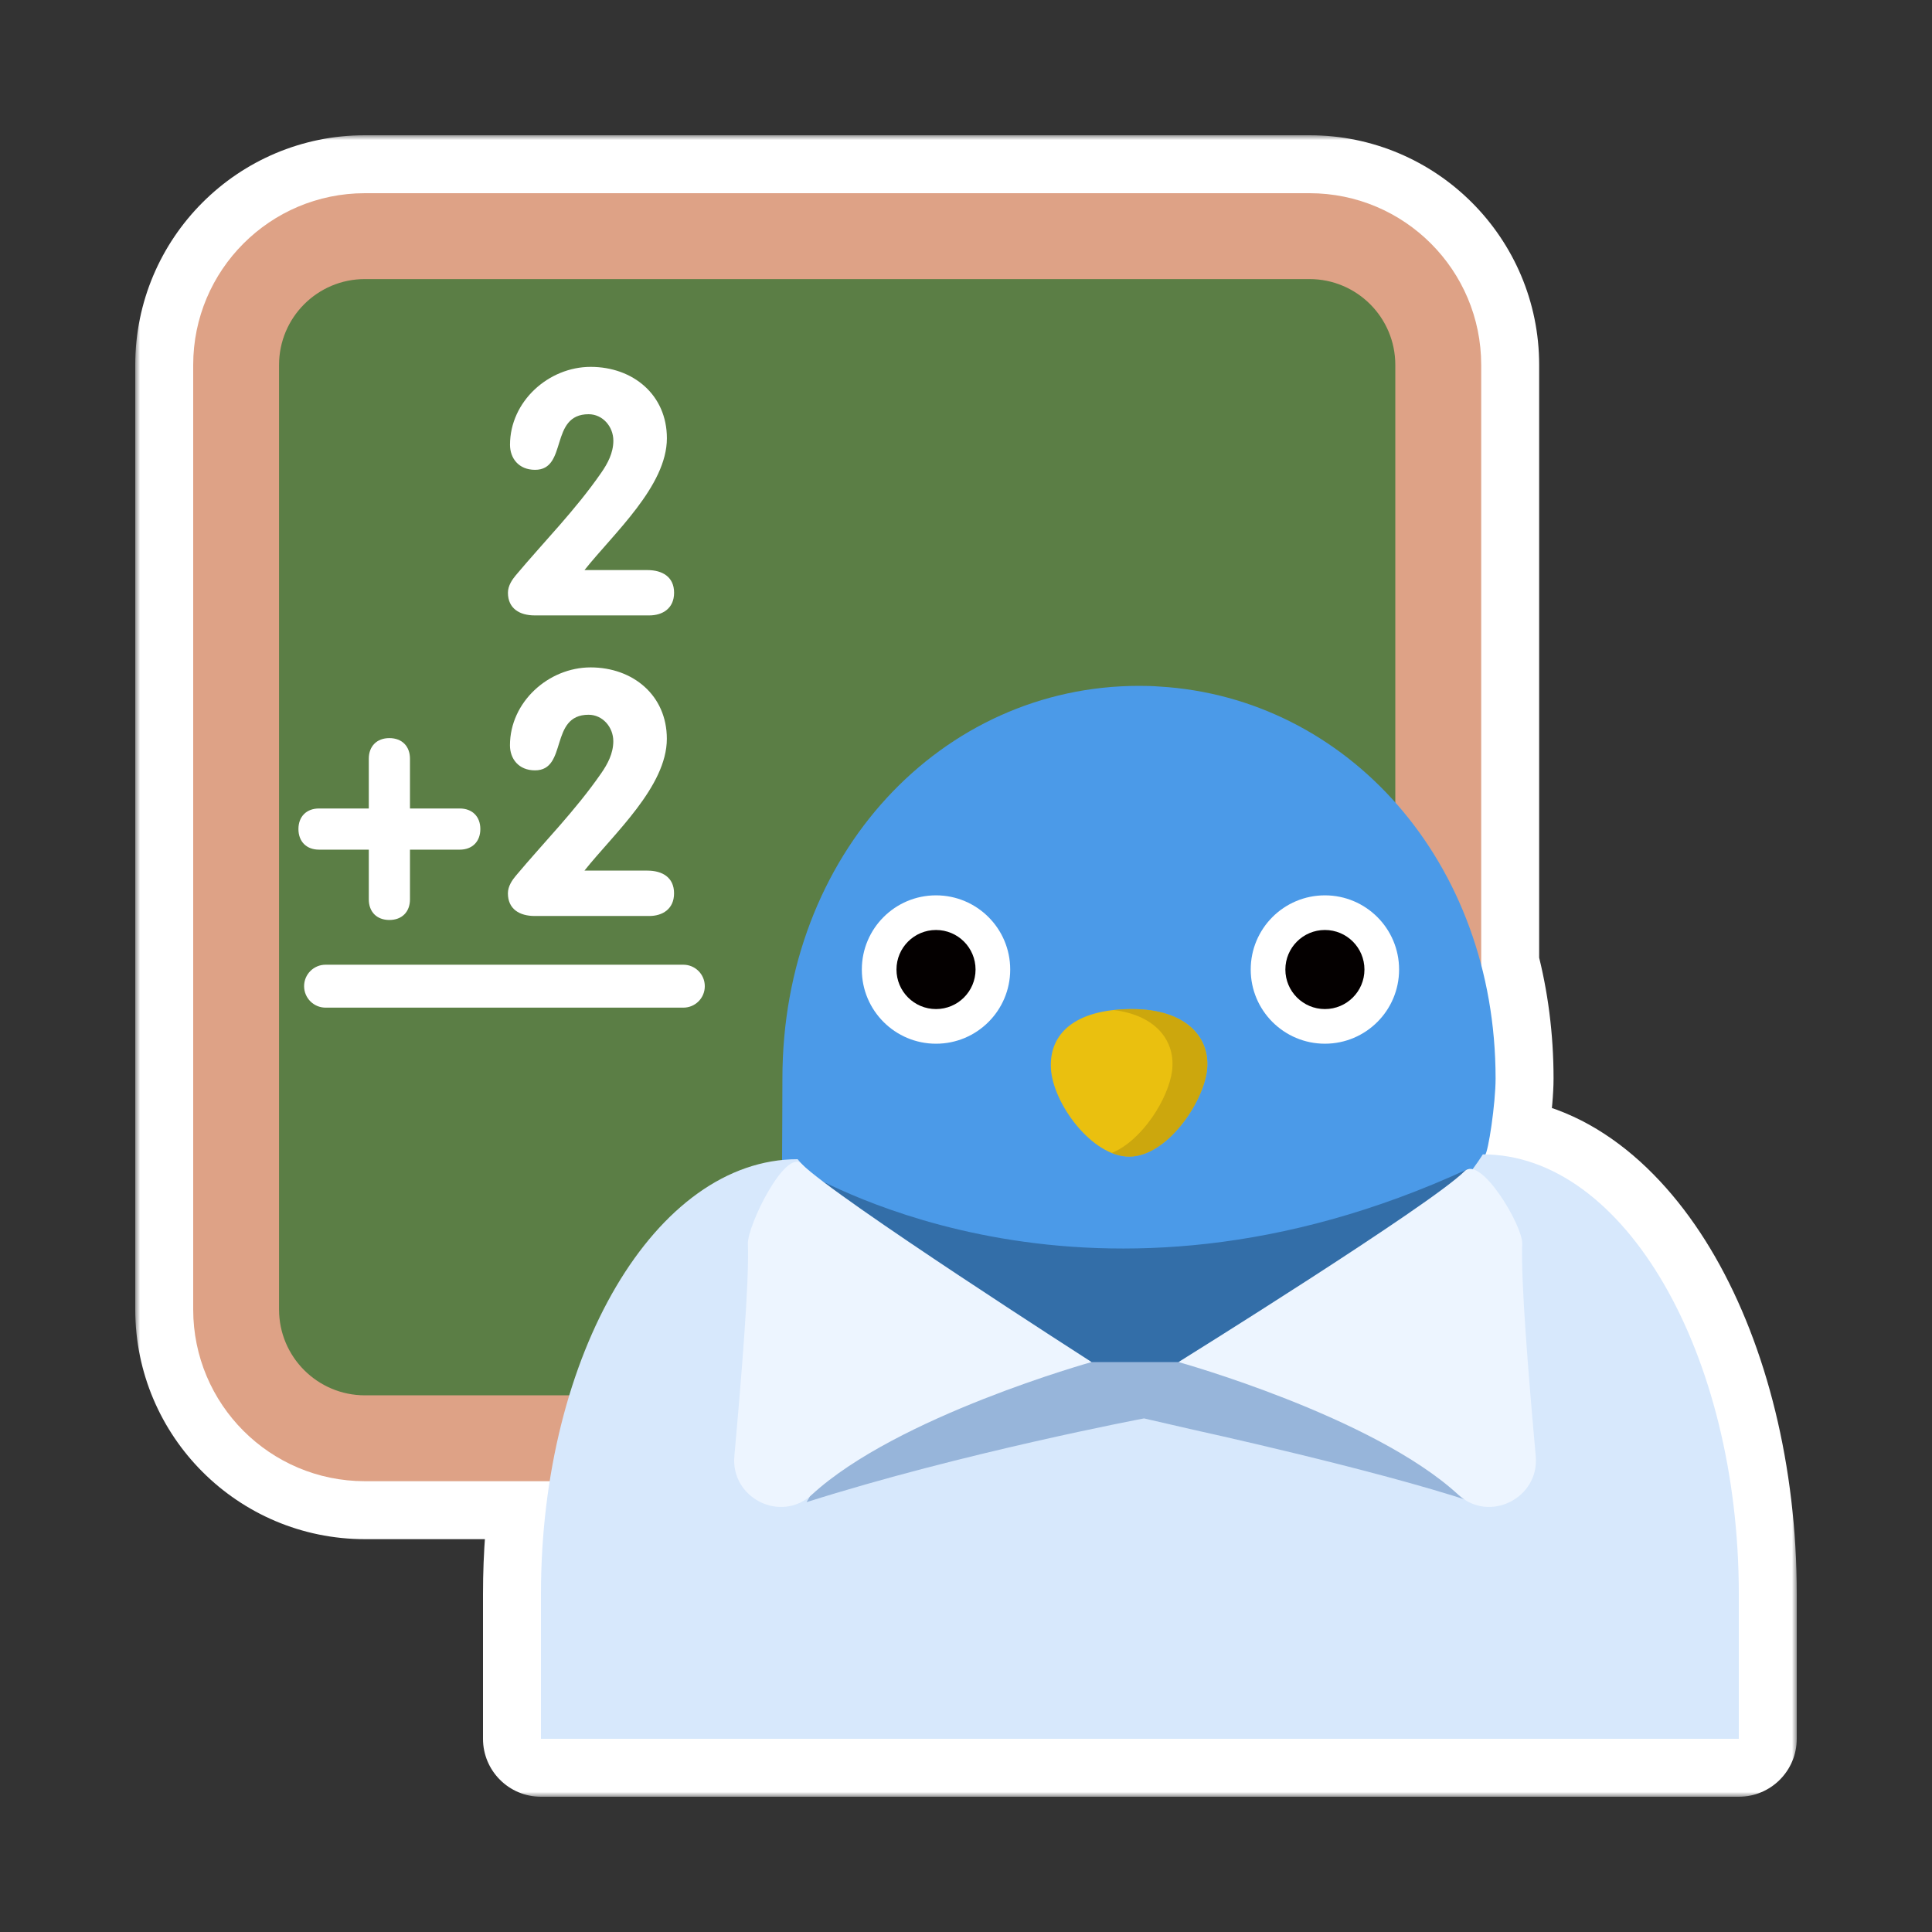 <svg width="200" height="200" viewBox="0 0 200 200" fill="none" xmlns="http://www.w3.org/2000/svg">
<rect x="0" y="0" width="200" height="200" fill="#333333" stroke="none"/>
<mask id="path-1-outside-1_1062_22656" maskUnits="userSpaceOnUse" x="14" y="14" width="172" height="172" fill="black">
<rect fill="white" x="14" y="14" width="172" height="172"/>
<path d="M135.556 20C145.373 20 153.333 27.96 153.333 37.777V99.885C154.302 103.578 154.823 107.521 154.823 111.651C154.823 114.042 154.155 118.723 153.778 119.503C168.325 119.762 180 140.302 180 165V180H56V165C56 160.965 56.315 157.054 56.903 153.333H37.777C27.96 153.333 20 145.373 20 135.556V37.777C20 27.96 27.96 20 37.777 20H135.556Z"/>
</mask>
<path d="M135.556 20C145.373 20 153.333 27.96 153.333 37.777V99.885C154.302 103.578 154.823 107.521 154.823 111.651C154.823 114.042 154.155 118.723 153.778 119.503C168.325 119.762 180 140.302 180 165V180H56V165C56 160.965 56.315 157.054 56.903 153.333H37.777C27.96 153.333 20 145.373 20 135.556V37.777C20 27.96 27.96 20 37.777 20H135.556Z" fill="#EDF5FF"/>
<path d="M135.556 20L135.556 14H135.556V20ZM153.333 37.777L159.333 37.777L159.333 37.777L153.333 37.777ZM153.333 99.885H147.333C147.333 100.399 147.399 100.91 147.529 101.407L153.333 99.885ZM154.823 111.651L160.823 111.651L160.823 111.651L154.823 111.651ZM153.778 119.503L148.375 116.895C147.486 118.737 147.596 120.905 148.668 122.648C149.74 124.39 151.626 125.466 153.671 125.502L153.778 119.503ZM180 180V186C183.314 186 186 183.314 186 180H180ZM56 180H50C50 183.314 52.686 186 56 186V180ZM56.903 153.333L62.83 154.27C63.104 152.536 62.605 150.77 61.465 149.436C60.325 148.101 58.658 147.333 56.903 147.333V153.333ZM37.777 153.333L37.777 159.333H37.777V153.333ZM20 135.556L14 135.556L14 135.556L20 135.556ZM20 37.777L14 37.777V37.777H20ZM37.777 20L37.777 14L37.777 14L37.777 20ZM135.556 20L135.556 26C142.059 26 147.333 31.273 147.333 37.778L153.333 37.777L159.333 37.777C159.333 24.646 148.687 14 135.556 14L135.556 20ZM153.333 37.777H147.333V99.885H153.333H159.333V37.777H153.333ZM153.333 99.885L147.529 101.407C148.366 104.596 148.823 108.028 148.823 111.651L154.823 111.651L160.823 111.651C160.823 107.015 160.238 102.56 159.137 98.362L153.333 99.885ZM154.823 111.651H148.823C148.823 112.444 148.698 113.9 148.497 115.368C148.401 116.072 148.3 116.683 148.214 117.122C148.17 117.344 148.14 117.471 148.127 117.519C148.087 117.673 148.153 117.354 148.375 116.895L153.778 119.503L159.182 122.111C159.67 121.101 159.902 119.875 159.987 119.445C160.132 118.711 160.269 117.857 160.387 116.994C160.614 115.329 160.823 113.249 160.823 111.651H154.823ZM153.778 119.503L153.671 125.502C157.936 125.578 162.912 128.706 167.14 136.073C171.274 143.277 174 153.522 174 165H180H186C186 151.78 182.888 139.406 177.548 130.101C172.302 120.959 164.168 113.687 153.885 113.504L153.778 119.503ZM180 165H174V180H180H186V165H180ZM180 180V174H56V180V186H180V180ZM56 180H62V165H56H50V180H56ZM56 165H62C62 161.276 62.291 157.678 62.83 154.27L56.903 153.333L50.977 152.396C50.339 156.43 50 160.654 50 165H56ZM56.903 153.333V147.333H37.777V153.333V159.333H56.903V153.333ZM37.777 153.333L37.778 147.333C31.273 147.333 26 142.059 26 135.556L20 135.556L14 135.556C14 148.687 24.646 159.333 37.777 159.333L37.777 153.333ZM20 135.556H26V37.777H20H14V135.556H20ZM20 37.777L26 37.778C26 31.274 31.274 26 37.778 26L37.777 20L37.777 14C24.646 14 14 24.646 14 37.777L20 37.777ZM37.777 20V26H135.556V20V14H37.777V20Z" fill="white" mask="url(#path-1-outside-1_1062_22656)"/>
<path d="M153.333 135.556C153.333 145.373 145.373 153.333 135.556 153.333H37.778C27.96 153.333 20 145.373 20 135.556V37.778C20 27.96 27.96 20 37.778 20H135.556C145.373 20 153.333 27.96 153.333 37.778V135.556Z" fill="#DEA286"/>
<path d="M144.442 135.556C144.442 140.462 140.46 144.444 135.553 144.444H37.776C32.869 144.444 28.887 140.462 28.887 135.556V37.778C28.887 32.867 32.869 28.889 37.776 28.889H135.553C140.46 28.889 144.442 32.867 144.442 37.778V135.556Z" fill="#5B7E45"/>
<path d="M175.734 161.653C175.783 160.751 175.819 159.821 175.819 158.891H175.826C175.826 157.834 175.783 156.784 175.706 155.742C174.691 141.524 166.794 128.92 154.852 120.381C154.852 120.381 154.563 120.134 153.943 119.74C153.879 119.698 153.802 119.648 153.717 119.599C154.077 119.275 154.823 114.181 154.823 111.652C154.823 89.17 139.422 72.212 120.012 71.07C119.315 71.014 118.61 71 117.906 71C97.524 71 80.995 88.36 80.995 111.652C80.995 113.772 80.967 118.465 80.96 119.937V120.381C69.018 128.948 61.113 141.566 60.106 155.791C60.035 156.812 60 157.848 60 158.891C60 159.786 60.028 160.666 60.078 161.54C60.084 161.603 60.092 161.674 60.092 161.73C60.662 170.459 63.875 171.259 69.032 177.768H166.779C171.923 171.287 175.121 170.544 175.72 161.871C175.72 161.806 175.726 161.742 175.732 161.672L175.734 161.653Z" fill="#4B9AE8"/>
<path d="M124.938 110.877C124.501 114.244 120.781 119.704 116.92 119.733C113.059 119.761 108.98 114.223 108.79 110.595C108.599 106.973 111.312 104.494 117.075 104.458C122.901 104.423 125.374 107.509 124.938 110.877Z" fill="#EAC00F"/>
<path opacity="0.5" d="M124.937 110.877C124.5 114.237 120.787 119.704 116.919 119.733C116.314 119.733 115.701 119.606 115.095 119.352C118.251 118.056 120.956 113.716 121.33 110.877C121.717 107.882 119.801 105.114 115.271 104.557C115.834 104.501 116.433 104.465 117.067 104.458C122.901 104.423 125.367 107.516 124.93 110.877H124.937Z" fill="#AF8F0C"/>
<path d="M137.153 108.044C141.394 108.044 144.833 104.606 144.833 100.365C144.833 96.124 141.394 92.686 137.153 92.686C132.912 92.686 129.474 96.124 129.474 100.365C129.474 104.606 132.912 108.044 137.153 108.044Z" fill="white"/>
<path d="M137.154 104.458C139.415 104.458 141.247 102.626 141.247 100.365C141.247 98.104 139.415 96.272 137.154 96.272C134.893 96.272 133.061 98.104 133.061 100.365C133.061 102.626 134.893 104.458 137.154 104.458Z" fill="#040000"/>
<path d="M96.896 108.045C101.137 108.045 104.576 104.606 104.576 100.365C104.576 96.124 101.137 92.686 96.896 92.686C92.655 92.686 89.217 96.124 89.217 100.365C89.217 104.606 92.655 108.045 96.896 108.045Z" fill="white"/>
<path d="M96.896 104.458C99.157 104.458 100.989 102.626 100.989 100.365C100.989 98.104 99.157 96.272 96.896 96.272C94.635 96.272 92.803 98.104 92.803 100.365C92.803 102.626 94.635 104.458 96.896 104.458Z" fill="#040000"/>
<path d="M53.4 59.547C53.045 59.974 52.582 60.614 52.582 61.36C52.582 62.996 53.791 63.707 55.356 63.707H67.222C68.574 63.707 69.782 62.996 69.782 61.36C69.782 59.725 68.578 59.014 67.009 59.014H60.507C63.525 55.214 69.036 50.311 69.036 45.369C69.036 40.858 65.516 37.978 61.147 37.978C56.778 37.978 52.796 41.565 52.796 46.045C52.796 47.427 53.685 48.636 55.391 48.636C58.805 48.636 56.849 42.88 60.934 42.88C62.391 42.88 63.494 44.16 63.494 45.618C63.494 46.898 62.889 48 62.249 48.925C59.547 52.831 56.351 56.031 53.4 59.547ZM47.591 83.694H42.44V78.538C42.44 77.258 41.622 76.409 40.307 76.409C38.996 76.409 38.178 77.263 38.178 78.538V83.694H33.027C31.711 83.694 30.894 84.547 30.894 85.823C30.894 87.103 31.711 87.956 33.027 87.956H38.178V93.107C38.178 94.387 38.996 95.236 40.307 95.236C41.622 95.236 42.44 94.387 42.44 93.107V87.956H47.591C48.907 87.956 49.725 87.103 49.725 85.823C49.725 84.547 48.907 83.694 47.591 83.694ZM67.009 90.125H60.502C63.525 86.325 69.031 81.422 69.031 76.48C69.031 71.969 65.511 69.089 61.142 69.089C56.774 69.089 52.791 72.68 52.791 77.156C52.791 78.538 53.68 79.747 55.382 79.747C58.796 79.747 56.84 73.991 60.929 73.991C62.387 73.991 63.489 75.271 63.489 76.729C63.489 78.009 62.885 79.111 62.245 80.036C59.542 83.942 56.347 87.142 53.396 90.662C53.04 91.089 52.578 91.729 52.578 92.476C52.578 94.111 53.787 94.823 55.351 94.823H67.218C68.569 94.823 69.778 94.111 69.778 92.476C69.778 90.836 68.574 90.125 67.009 90.125ZM70.742 104.311H33.702C32.476 104.311 31.48 103.316 31.48 102.089C31.48 100.862 32.476 99.867 33.702 99.867H70.738C71.965 99.867 72.96 100.862 72.96 102.089C72.965 103.316 71.969 104.311 70.742 104.311Z" fill="white"/>
<path d="M180 180V165C180 140.145 168.176 119.5 153.5 119.5C153.5 119.5 143 137 118 142C96 136.5 82.571 120 82.571 120C67.9 120 56 140.145 56 165V180H180Z" fill="#D7E8FC"/>
<path d="M152 121C113 139 85 122 83.5 121.5L80.5 134L114 145L150.5 143C151.5 140.167 154.4 131.4 152 121Z" fill="#336EA8"/>
<path d="M123.5 148C123.5 148 142.243 152.092 152.5 155.5C153.815 155.934 149.055 141 149.055 141H87.802C87.802 141 86.722 150.134 83.5 155.5C99.608 150.388 118.432 146.833 118.432 146.833" fill="#97B5DA"/>
<path d="M83 120.5C86.517 124.018 113 141 113 141C113 141 92.87 146.601 84.032 154.738C80.82 157.697 75.629 155.08 76.021 150.735C76.774 142.349 77.571 132.652 77.421 128.767C77.353 126.883 81.32 118.809 83 120.5Z" fill="#EDF5FF"/>
<path d="M151.603 121.251C148.087 124.77 122 141 122 141C122 141 142.13 146.601 150.968 154.738C154.18 157.697 159.371 155.08 158.979 150.735C158.226 142.349 157.429 132.652 157.579 128.767C157.647 126.883 153.284 119.561 151.603 121.251Z" fill="#EDF5FF"/>
</svg>
